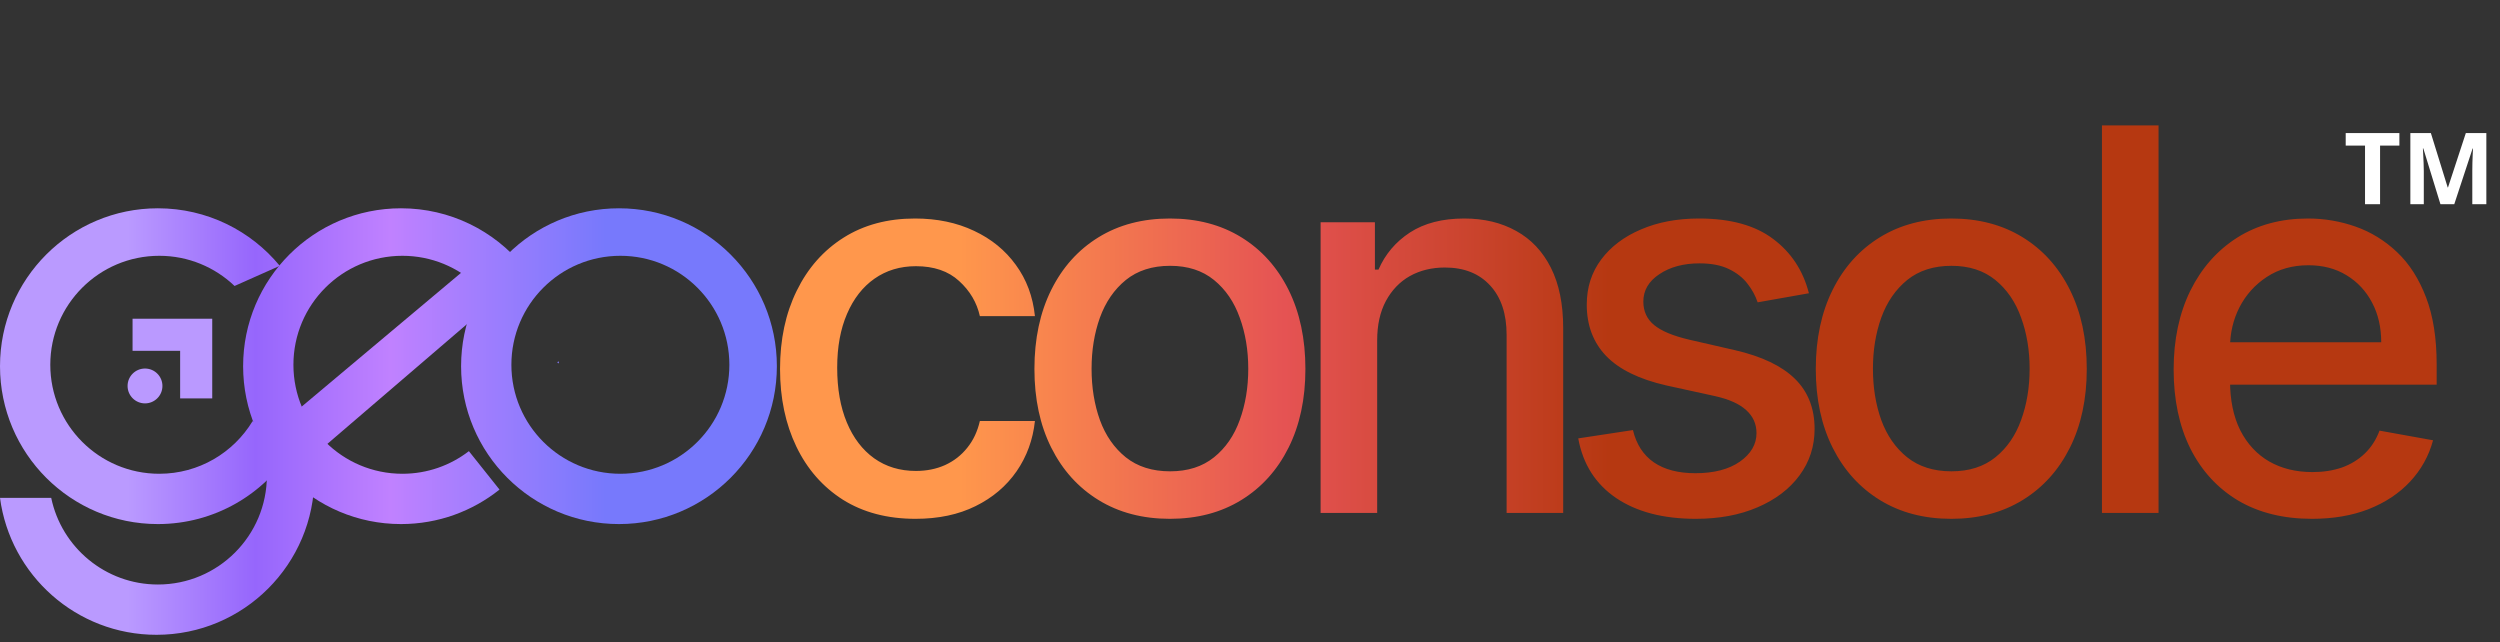 <svg width="502" height="129" viewBox="0 0 502 129" fill="none" xmlns="http://www.w3.org/2000/svg">
<rect x="0" y="0" width="502" height="129" fill="#333333" stroke="none"/>
<path fill-rule="evenodd" clip-rule="evenodd" d="M124.291 105.233C141.8 105.233 155.995 91.039 155.995 73.529C155.995 56.019 141.8 41.825 124.291 41.825C106.781 41.825 92.587 56.019 92.587 73.529C92.587 91.039 106.781 105.233 124.291 105.233ZM124.571 95.133C136.658 95.133 146.456 85.335 146.456 73.248C146.456 61.162 136.658 51.364 124.571 51.364C112.485 51.364 102.687 61.162 102.687 73.248C102.687 85.335 112.485 95.133 124.571 95.133Z" fill="url(#paint0_linear_22_3)"/>
<path d="M58.407 79.107C57.623 77.84 56.753 76.633 55.804 75.493L58.407 79.107Z" fill="url(#paint1_linear_22_3)"/>
<path d="M1.52588e-05 99.974C2.058 115.494 15.344 127.469 31.427 127.469C48.937 127.469 63.131 113.275 63.131 95.766C63.131 92.665 62.686 89.669 61.856 86.837L53.568 94.453C53.584 94.795 53.592 95.139 53.592 95.485C53.592 107.571 43.794 117.369 31.708 117.369C21.16 117.369 12.355 109.907 10.284 99.974H1.52588e-05Z" fill="url(#paint2_linear_22_3)"/>
<path d="M94.153 90.591C90.458 93.439 85.829 95.133 80.803 95.133C68.717 95.133 58.919 85.335 58.919 73.248C58.919 61.162 68.717 51.364 80.803 51.364C86.666 51.364 91.99 53.67 95.919 57.423L105 53.378C99.185 46.323 90.379 41.825 80.522 41.825C63.013 41.825 48.819 56.019 48.819 73.529C48.819 91.039 63.013 105.233 80.522 105.233C88.004 105.233 94.881 102.641 100.303 98.307L94.153 90.591Z" fill="url(#paint3_linear_22_3)"/>
<path d="M112.222 72.99C112.22 72.85 112.216 72.71 112.212 72.571L111.859 72.728L112.222 72.99Z" fill="url(#paint4_linear_22_3)"/>
<path d="M50.72 84.564C46.886 90.899 39.929 95.133 31.985 95.133C19.898 95.133 10.1 85.335 10.1 73.248C10.1 61.162 19.898 51.364 31.985 51.364C37.847 51.364 43.172 53.67 47.1 57.423L56.182 53.378C50.367 46.323 41.561 41.825 31.704 41.825C14.194 41.825 0 56.019 0 73.529C0 91.039 14.194 105.233 31.704 105.233C43.068 105.233 53.036 99.254 58.633 90.27L50.72 84.564Z" fill="url(#paint5_linear_22_3)"/>
<path d="M60.409 93.698L100.144 59.614L94.495 53.175L56.643 84.947L60.409 93.698Z" fill="url(#paint6_linear_22_3)"/>
<path fill-rule="evenodd" clip-rule="evenodd" d="M42.617 80L42.617 64L26.617 64L26.617 70.445L36.172 70.445L36.172 80L42.617 80Z" fill="#BA99FF"/>
<path d="M183.839 104.178C178.19 104.178 173.326 102.899 169.248 100.34C165.195 97.756 162.079 94.197 159.901 89.663C157.722 85.129 156.633 79.936 156.633 74.084C156.633 68.157 157.747 62.926 159.977 58.391C162.206 53.832 165.347 50.273 169.4 47.714C173.453 45.156 178.228 43.876 183.725 43.876C188.158 43.876 192.109 44.7 195.58 46.346C199.05 47.967 201.849 50.247 203.977 53.186C206.13 56.124 207.41 59.557 207.815 63.483H196.758C196.15 60.747 194.757 58.391 192.578 56.416C190.425 54.44 187.537 53.452 183.915 53.452C180.748 53.452 177.975 54.288 175.593 55.959C173.238 57.606 171.401 59.962 170.084 63.027C168.767 66.067 168.108 69.664 168.108 73.818C168.108 78.074 168.754 81.747 170.046 84.837C171.338 87.928 173.162 90.322 175.517 92.019C177.899 93.716 180.698 94.565 183.915 94.565C186.068 94.565 188.018 94.172 189.766 93.387C191.54 92.576 193.021 91.424 194.212 89.929C195.428 88.434 196.277 86.636 196.758 84.533H207.815C207.41 88.308 206.181 91.677 204.129 94.641C202.077 97.604 199.329 99.935 195.884 101.632C192.464 103.329 188.449 104.178 183.839 104.178ZM234.919 104.178C229.447 104.178 224.672 102.924 220.594 100.416C216.515 97.908 213.349 94.4 211.095 89.891C208.84 85.382 207.713 80.113 207.713 74.084C207.713 68.03 208.84 62.736 211.095 58.201C213.349 53.667 216.515 50.146 220.594 47.638C224.672 45.13 229.447 43.876 234.919 43.876C240.39 43.876 245.165 45.13 249.244 47.638C253.322 50.146 256.488 53.667 258.743 58.201C260.997 62.736 262.125 68.03 262.125 74.084C262.125 80.113 260.997 85.382 258.743 89.891C256.488 94.4 253.322 97.908 249.244 100.416C245.165 102.924 240.39 104.178 234.919 104.178ZM234.957 94.641C238.503 94.641 241.442 93.703 243.772 91.829C246.103 89.954 247.825 87.459 248.94 84.343C250.08 81.228 250.65 77.795 250.65 74.046C250.65 70.322 250.08 66.903 248.94 63.787C247.825 60.646 246.103 58.125 243.772 56.225C241.442 54.326 238.503 53.376 234.957 53.376C231.385 53.376 228.421 54.326 226.065 56.225C223.735 58.125 222 60.646 220.86 63.787C219.745 66.903 219.188 70.322 219.188 74.046C219.188 77.795 219.745 81.228 220.86 84.343C222 87.459 223.735 89.954 226.065 91.829C228.421 93.703 231.385 94.641 234.957 94.641ZM276.537 68.347V103H265.176V44.636H276.081V54.136H276.803C278.146 51.045 280.248 48.563 283.111 46.688C285.999 44.814 289.634 43.876 294.016 43.876C297.993 43.876 301.476 44.712 304.465 46.384C307.454 48.031 309.772 50.488 311.419 53.756C313.065 57.023 313.889 61.064 313.889 65.877V103H302.527V67.245C302.527 63.014 301.426 59.709 299.222 57.327C297.018 54.921 293.991 53.718 290.14 53.718C287.506 53.718 285.163 54.288 283.111 55.428C281.084 56.568 279.476 58.239 278.285 60.443C277.12 62.622 276.537 65.256 276.537 68.347ZM363.23 58.885L352.933 60.709C352.502 59.392 351.818 58.138 350.881 56.947C349.969 55.757 348.728 54.782 347.157 54.022C345.587 53.262 343.624 52.882 341.268 52.882C338.051 52.882 335.366 53.604 333.212 55.048C331.059 56.466 329.983 58.303 329.983 60.557C329.983 62.508 330.705 64.078 332.149 65.269C333.592 66.459 335.923 67.435 339.14 68.195L348.411 70.322C353.782 71.564 357.784 73.476 360.418 76.06C363.053 78.644 364.37 82 364.37 86.129C364.37 89.625 363.357 92.741 361.33 95.477C359.329 98.187 356.53 100.315 352.933 101.86C349.361 103.405 345.22 104.178 340.508 104.178C333.972 104.178 328.64 102.785 324.511 99.998C320.382 97.186 317.849 93.197 316.912 88.029L327.893 86.357C328.577 89.22 329.983 91.385 332.111 92.855C334.238 94.299 337.012 95.021 340.432 95.021C344.156 95.021 347.132 94.248 349.361 92.703C351.59 91.132 352.705 89.22 352.705 86.965C352.705 85.141 352.021 83.609 350.653 82.368C349.311 81.126 347.246 80.189 344.46 79.556L334.58 77.39C329.134 76.149 325.106 74.173 322.497 71.462C319.913 68.752 318.622 65.32 318.622 61.165C318.622 57.72 319.584 54.706 321.509 52.122C323.435 49.538 326.094 47.524 329.489 46.08C332.883 44.611 336.772 43.876 341.154 43.876C347.461 43.876 352.426 45.244 356.049 47.98C359.671 50.691 362.065 54.326 363.23 58.885ZM391.816 104.178C386.344 104.178 381.569 102.924 377.491 100.416C373.413 97.908 370.246 94.4 367.992 89.891C365.737 85.382 364.61 80.113 364.61 74.084C364.61 68.03 365.737 62.736 367.992 58.201C370.246 53.667 373.413 50.146 377.491 47.638C381.569 45.13 386.344 43.876 391.816 43.876C397.287 43.876 402.062 45.13 406.141 47.638C410.219 50.146 413.386 53.667 415.64 58.201C417.895 62.736 419.022 68.03 419.022 74.084C419.022 80.113 417.895 85.382 415.64 89.891C413.386 94.4 410.219 97.908 406.141 100.416C402.062 102.924 397.287 104.178 391.816 104.178ZM391.854 94.641C395.4 94.641 398.339 93.703 400.669 91.829C403 89.954 404.722 87.459 405.837 84.343C406.977 81.228 407.547 77.795 407.547 74.046C407.547 70.322 406.977 66.903 405.837 63.787C404.722 60.646 403 58.125 400.669 56.225C398.339 54.326 395.4 53.376 391.854 53.376C388.282 53.376 385.318 54.326 382.963 56.225C380.632 58.125 378.897 60.646 377.757 63.787C376.642 66.903 376.085 70.322 376.085 74.046C376.085 77.795 376.642 81.228 377.757 84.343C378.897 87.459 380.632 89.954 382.963 91.829C385.318 93.703 388.282 94.641 391.854 94.641ZM433.435 25.182V103H422.073V25.182H433.435ZM464.243 104.178C458.493 104.178 453.54 102.949 449.386 100.492C445.257 98.01 442.065 94.527 439.811 90.043C437.582 85.534 436.467 80.252 436.467 74.198C436.467 68.22 437.582 62.951 439.811 58.391C442.065 53.832 445.206 50.273 449.234 47.714C453.287 45.156 458.024 43.876 463.445 43.876C466.738 43.876 469.93 44.421 473.02 45.51C476.111 46.599 478.885 48.309 481.342 50.64C483.799 52.97 485.737 55.998 487.155 59.721C488.574 63.42 489.283 67.916 489.283 73.21V77.238H442.889V68.727H478.15C478.15 65.737 477.542 63.09 476.326 60.785C475.11 58.455 473.4 56.618 471.196 55.276C469.018 53.933 466.459 53.262 463.521 53.262C460.329 53.262 457.543 54.047 455.162 55.617C452.806 57.163 450.982 59.189 449.69 61.697C448.424 64.18 447.79 66.877 447.79 69.79V76.44C447.79 80.341 448.474 83.659 449.842 86.395C451.235 89.131 453.173 91.221 455.656 92.665C458.138 94.083 461.039 94.793 464.357 94.793C466.51 94.793 468.473 94.489 470.247 93.881C472.02 93.247 473.552 92.31 474.844 91.069C476.136 89.828 477.124 88.295 477.808 86.471L488.561 88.409C487.7 91.576 486.155 94.349 483.926 96.731C481.722 99.086 478.948 100.923 475.604 102.24C472.286 103.532 468.499 104.178 464.243 104.178Z" fill="url(#paint7_linear_22_3)"/>
<circle cx="29.117" cy="77.5" r="3.5" fill="#BA99FF"/>
<path d="M477.917 41H474.897V29.24H471.017V26.72H481.797V29.24H477.917V41ZM490.039 41L486.599 29.8H486.519C486.533 30.067 486.553 30.467 486.579 31C486.606 31.533 486.633 32.107 486.659 32.72C486.686 33.32 486.699 33.867 486.699 34.36V41H483.999V26.72H488.119L491.499 37.64H491.559L495.139 26.72H499.259V41H496.439V34.24C496.439 33.787 496.446 33.267 496.459 32.68C496.486 32.093 496.506 31.54 496.519 31.02C496.546 30.487 496.566 30.087 496.579 29.82H496.499L492.819 41H490.039Z" fill="white"/>
<defs>
<linearGradient id="paint0_linear_22_3" x1="121.617" y1="78.5" x2="24.617" y2="78.5" gradientUnits="userSpaceOnUse">
<stop stop-color="#7779FC"/>
<stop offset="0.275" stop-color="#A37EFE"/>
<stop offset="0.445" stop-color="#C081FF"/>
<stop offset="0.725" stop-color="#9666FC"/>
<stop offset="0.99" stop-color="#BA9AFF"/>
</linearGradient>
<linearGradient id="paint1_linear_22_3" x1="121.617" y1="78.5" x2="24.617" y2="78.5" gradientUnits="userSpaceOnUse">
<stop stop-color="#7779FC"/>
<stop offset="0.275" stop-color="#A37EFE"/>
<stop offset="0.445" stop-color="#C081FF"/>
<stop offset="0.725" stop-color="#9666FC"/>
<stop offset="0.99" stop-color="#BA9AFF"/>
</linearGradient>
<linearGradient id="paint2_linear_22_3" x1="121.617" y1="78.5" x2="24.617" y2="78.5" gradientUnits="userSpaceOnUse">
<stop stop-color="#7779FC"/>
<stop offset="0.275" stop-color="#A37EFE"/>
<stop offset="0.445" stop-color="#C081FF"/>
<stop offset="0.725" stop-color="#9666FC"/>
<stop offset="0.99" stop-color="#BA9AFF"/>
</linearGradient>
<linearGradient id="paint3_linear_22_3" x1="121.617" y1="78.5" x2="24.617" y2="78.5" gradientUnits="userSpaceOnUse">
<stop stop-color="#7779FC"/>
<stop offset="0.275" stop-color="#A37EFE"/>
<stop offset="0.445" stop-color="#C081FF"/>
<stop offset="0.725" stop-color="#9666FC"/>
<stop offset="0.99" stop-color="#BA9AFF"/>
</linearGradient>
<linearGradient id="paint4_linear_22_3" x1="121.617" y1="78.5" x2="24.617" y2="78.5" gradientUnits="userSpaceOnUse">
<stop stop-color="#7779FC"/>
<stop offset="0.275" stop-color="#A37EFE"/>
<stop offset="0.445" stop-color="#C081FF"/>
<stop offset="0.725" stop-color="#9666FC"/>
<stop offset="0.99" stop-color="#BA9AFF"/>
</linearGradient>
<linearGradient id="paint5_linear_22_3" x1="121.617" y1="78.5" x2="24.617" y2="78.5" gradientUnits="userSpaceOnUse">
<stop stop-color="#7779FC"/>
<stop offset="0.275" stop-color="#A37EFE"/>
<stop offset="0.445" stop-color="#C081FF"/>
<stop offset="0.725" stop-color="#9666FC"/>
<stop offset="0.99" stop-color="#BA9AFF"/>
</linearGradient>
<linearGradient id="paint6_linear_22_3" x1="121.617" y1="78.5" x2="24.617" y2="78.5" gradientUnits="userSpaceOnUse">
<stop stop-color="#7779FC"/>
<stop offset="0.275" stop-color="#A37EFE"/>
<stop offset="0.445" stop-color="#C081FF"/>
<stop offset="0.725" stop-color="#9666FC"/>
<stop offset="0.99" stop-color="#BA9AFF"/>
</linearGradient>
<linearGradient id="paint7_linear_22_3" x1="323.117" y1="0" x2="192.617" y2="0" gradientUnits="userSpaceOnUse">
<stop stop-color="#B63811"/>
<stop offset="0.5" stop-color="#E55353"/>
<stop offset="1" stop-color="#FF974C"/>
</linearGradient>
</defs>
</svg>
